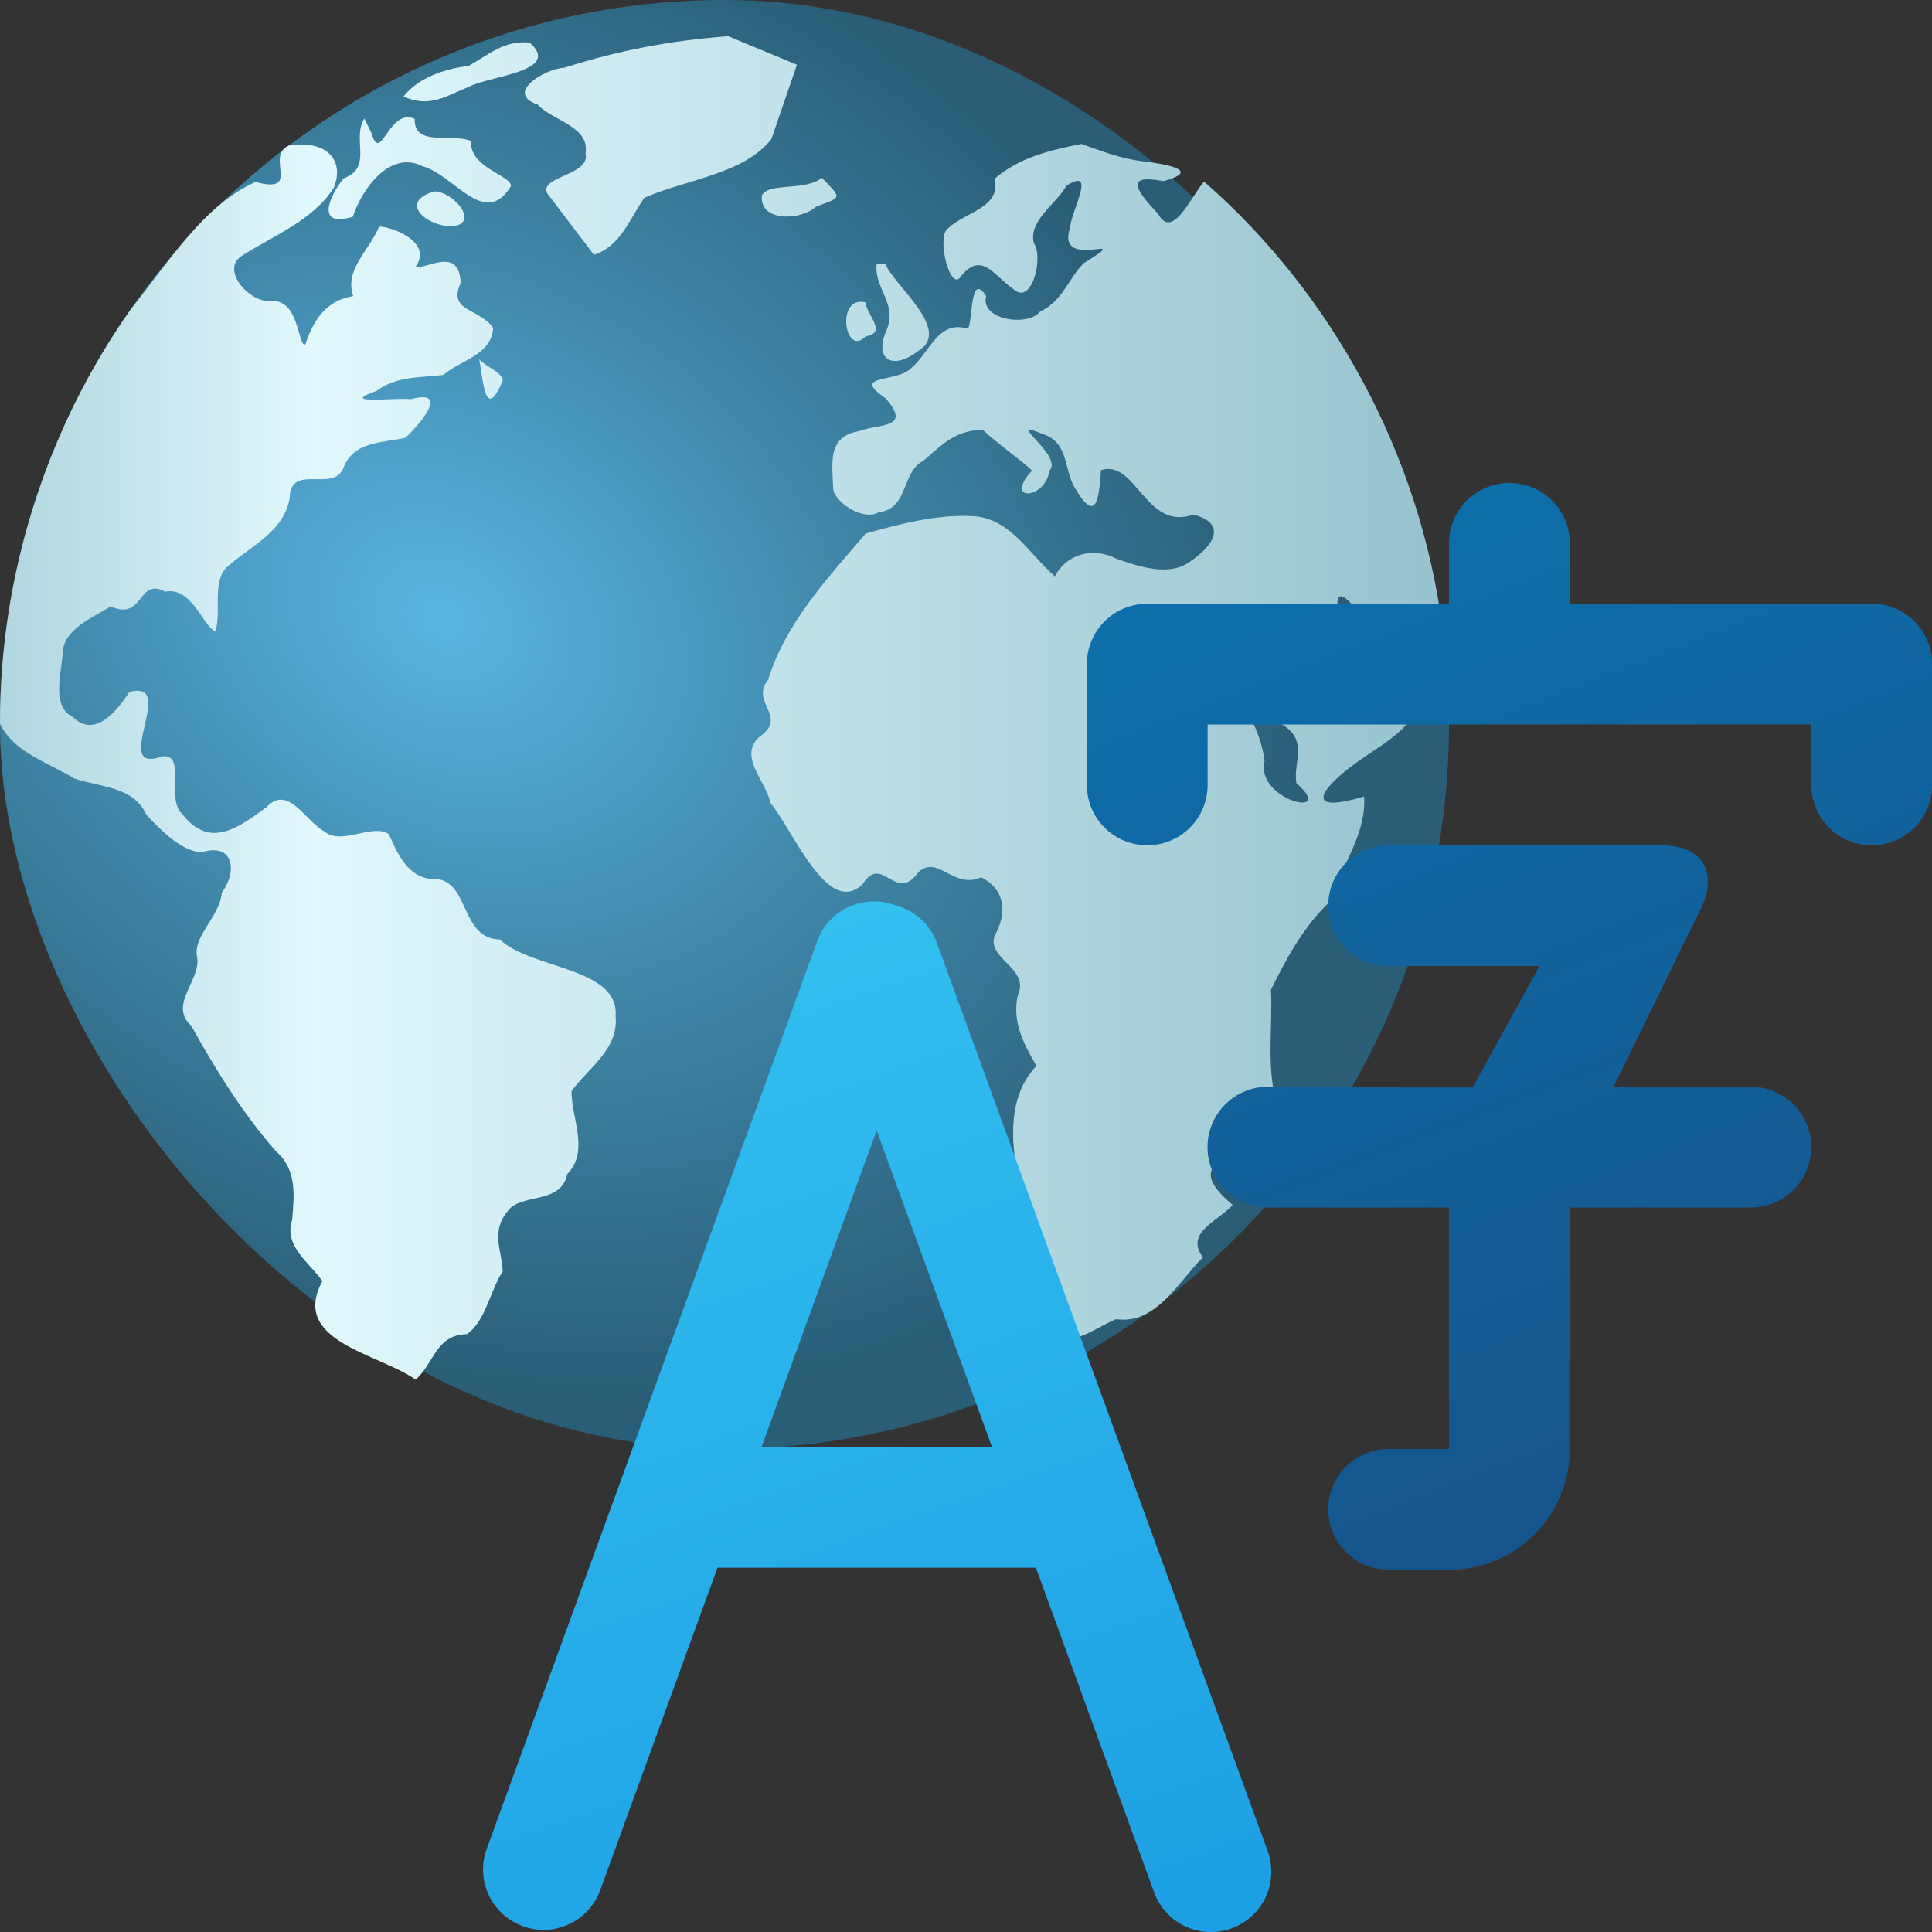 <?xml version="1.0" encoding="UTF-8" standalone="no"?>
<!-- Created with Inkscape (http://www.inkscape.org/) -->

<svg
   width="16"
   height="16"
   viewBox="0 0 16 16"
   version="1.1"
   id="svg2535"
   inkscape:version="1.3.2 (091e20ef0f, 2023-11-25, custom)"
   sodipodi:docname="preferences-desktop-locale.svg"
   xmlns:inkscape="http://www.inkscape.org/namespaces/inkscape"
   xmlns:sodipodi="http://sodipodi.sourceforge.net/DTD/sodipodi-0.dtd"
   xmlns:xlink="http://www.w3.org/1999/xlink"
   xmlns="http://www.w3.org/2000/svg"
   xmlns:svg="http://www.w3.org/2000/svg">
  <rect x="0" y="0" width="16" height="16" fill="#333333" stroke="none"/>
  <sodipodi:namedview
     id="namedview2537"
     pagecolor="#ffffff"
     bordercolor="#000000"
     borderopacity="0.25"
     inkscape:showpageshadow="2"
     inkscape:pageopacity="0.0"
     inkscape:pagecheckerboard="0"
     inkscape:deskcolor="#d1d1d1"
     inkscape:document-units="px"
     showgrid="false"
     inkscape:zoom="51.25"
     inkscape:cx="7.9902439"
     inkscape:cy="8"
     inkscape:window-width="1920"
     inkscape:window-height="1017"
     inkscape:window-x="0"
     inkscape:window-y="0"
     inkscape:window-maximized="1"
     inkscape:current-layer="svg2535" />
  <defs
     id="defs2532">
    <radialGradient
       id="radialGradient875"
       cx="20.107"
       cy="28.705"
       r="28"
       gradientTransform="matrix(0.237,0.134,-0.105,0.187,1.926,-2.939)"
       gradientUnits="userSpaceOnUse">
      <stop
         stop-color="#5ab5e2"
         offset="0"
         id="stop2" />
      <stop
         stop-color="#4189ac"
         offset=".459"
         id="stop4" />
      <stop
         stop-color="#295e76"
         offset="1"
         id="stop6" />
    </radialGradient>
    <linearGradient
       id="linearGradient883"
       x1="4"
       x2="59.861"
       y1="31.36"
       y2="31.36"
       gradientTransform="matrix(0.214,0,0,0.214,-0.857,-0.857)"
       gradientUnits="userSpaceOnUse">
      <stop
         stop-color="#b0d6df"
         offset="0"
         id="stop9" />
      <stop
         stop-color="#e1f8fc"
         offset=".217"
         id="stop11" />
      <stop
         stop-color="#96c3ce"
         offset="1"
         id="stop13" />
    </linearGradient>
    <linearGradient
       inkscape:collect="always"
       xlink:href="#linearGradient3605"
       id="linearGradient1697"
       x1="12.5"
       y1="4"
       x2="16"
       y2="13"
       gradientUnits="userSpaceOnUse"
       gradientTransform="translate(2.4752542e-4)" />
    <linearGradient
       inkscape:collect="always"
       id="linearGradient3605">
      <stop
         style="stop-color:#0d6eaa;stop-opacity:1;"
         offset="0"
         id="stop3601" />
      <stop
         style="stop-color:#185086;stop-opacity:1"
         offset="1"
         id="stop3603" />
    </linearGradient>
    <linearGradient
       inkscape:collect="always"
       xlink:href="#linearGradient1014"
       id="linearGradient1705"
       x1="7.211"
       y1="7.482"
       x2="10.197"
       y2="15.986"
       gradientUnits="userSpaceOnUse"
       gradientTransform="translate(2.4752542e-4,-0.017)" />
    <linearGradient
       inkscape:collect="always"
       id="linearGradient1014">
      <stop
         style="stop-color:#33bff0;stop-opacity:1"
         offset="0"
         id="stop1010" />
      <stop
         style="stop-color:#1c9fe3;stop-opacity:1"
         offset="1"
         id="stop1012" />
    </linearGradient>
  </defs>
  <rect
     x="0"
     y="0"
     width="12"
     height="12"
     rx="6"
     ry="6"
     fill="url(#radialGradient875)"
     id="rect30"
     style="fill:url(#radialGradient875);stroke-width:0.214" />
  <path
     d="M 6.031,0.3 C 5.568,0.333 5.116,0.418 4.674,0.561 4.517,0.567 4.175,0.77 4.451,0.865 4.579,1.002 4.886,1.046 4.849,1.27 4.898,1.468 4.39,1.459 4.559,1.637 4.679,1.795 4.799,1.953 4.919,2.11 5.14,2.039 5.213,1.813 5.336,1.638 5.678,1.487 6.162,1.442 6.388,1.152 6.458,0.947 6.529,0.741 6.6,0.536 6.41,0.457 6.221,0.379 6.031,0.3 Z M 4.386,0.353 C 4.174,0.33 4.038,0.46 3.88,0.546 3.685,0.569 3.465,0.642 3.342,0.799 3.561,0.898 3.698,0.792 3.887,0.717 4.062,0.627 4.658,0.59 4.386,0.353 Z M 3.018,0.982 C 2.909,1.148 3.094,1.389 2.845,1.477 2.722,1.632 2.614,1.888 2.922,1.795 2.997,1.564 3.231,1.241 3.497,1.376 3.765,1.448 4.013,1.898 4.232,1.541 4.232,1.449 3.891,1.394 3.899,1.167 3.748,1.102 3.424,1.22 3.435,0.984 3.217,0.887 3.154,1.371 3.076,1.101 3.057,1.061 3.037,1.022 3.018,0.982 Z M 8.955,1.192 C 8.696,1.244 8.441,1.303 8.236,1.481 8.296,1.718 7.99,1.758 7.854,1.889 c -0.099,0.056 0.002,0.486 0.088,0.419 0.184,-0.243 0.279,-0.033 0.45,0.086 0.154,0.143 0.252,-0.265 0.17,-0.38 -0.048,-0.186 0.185,-0.323 0.269,-0.475 0.257,-0.165 0.04,0.21 0.032,0.341 -0.13,0.387 0.575,0.012 0.11,0.301 C 8.849,2.306 8.803,2.49 8.612,2.582 8.509,2.708 8.114,2.649 8.167,2.452 8.023,2.226 8.059,2.724 8.01,2.721 7.771,2.65 7.7,2.916 7.551,3.044 7.436,3.175 7.032,3.094 7.334,3.298 7.554,3.552 7.29,3.505 7.108,3.572 6.85,3.617 6.893,3.841 6.9,4.043 6.904,4.155 7.151,4.32 7.276,4.242 7.526,4.216 7.463,3.909 7.647,3.816 7.801,3.684 7.908,3.563 8.139,3.56 8.245,3.661 8.46,3.814 8.547,3.897 c -0.241,0.262 0.11,0.241 0.144,0.002 0.119,-0.131 -0.391,-0.441 -0.055,-0.305 0.222,0.073 0.171,0.301 0.27,0.454 C 9.082,4.345 9.101,4.123 9.118,3.893 9.41,3.802 9.489,4.402 9.883,4.261 10.178,4.339 10.038,4.53 9.852,4.653 9.682,4.777 9.428,4.692 9.241,4.625 9.056,4.53 8.834,4.584 8.736,4.773 8.52,4.586 8.367,4.29 8.054,4.274 7.757,4.259 7.457,4.338 7.17,4.418 6.852,4.791 6.509,5.154 6.361,5.631 c -0.154,0.189 0.175,0.302 -0.075,0.474 -0.174,0.163 0.059,0.363 0.095,0.546 0.187,0.222 0.475,0.953 0.764,0.67 0.163,-0.257 0.271,0.169 0.462,-0.099 0.161,-0.147 0.292,0.148 0.518,0.043 0.201,0.1 0.218,0.297 0.112,0.485 -0.068,0.191 0.296,0.269 0.192,0.492 -0.049,0.218 0.047,0.403 0.155,0.585 -0.241,0.251 -0.212,0.623 -0.152,0.938 0.118,0.431 0.286,0.864 0.269,1.318 0.211,0.055 0.366,-0.084 0.541,-0.158 0.333,0.047 0.514,-0.308 0.72,-0.512 C 9.809,10.204 10.091,10.114 10.208,9.979 10.033,9.828 9.917,9.681 10.188,9.564 10.313,9.437 10.547,9.365 10.588,9.188 10.48,8.868 10.541,8.528 10.526,8.196 10.658,7.929 10.799,7.668 11.019,7.462 11.107,7.172 11.318,6.907 11.297,6.596 10.784,6.749 10.939,6.53 11.223,6.323 11.421,6.178 11.701,6.043 11.761,5.796 11.804,5.553 11.614,5.174 11.449,5.532 11.368,5.418 11.085,5.313 11.089,5.134 11.028,4.773 11.186,4.989 11.327,5.16 11.654,4.917 12.081,5.829 11.943,5.179 11.756,3.77 11.042,2.439 9.972,1.504 9.874,1.608 9.711,1.997 9.592,1.772 9.425,1.594 9.293,1.434 9.635,1.5 9.969,1.409 9.636,1.356 9.46,1.335 9.284,1.315 9.121,1.25 8.955,1.192 Z m -6.554,0.009 C 2.18,1.286 2.512,1.611 2.115,1.507 1.679,1.704 1.389,2.183 1.087,2.556 0.381,3.554 -0.003,4.773 1.6805777e-5,5.995 0.116,6.234 0.401,6.315 0.615,6.447 0.831,6.521 1.105,6.51 1.213,6.749 1.333,6.876 1.495,7.045 1.668,7.059 1.933,6.974 1.97,7.214 1.837,7.392 1.822,7.587 1.605,7.744 1.63,7.915 1.678,8.107 1.388,8.319 1.583,8.494 c 0.205,0.367 0.425,0.724 0.703,1.041 0.173,0.151 0.152,0.36 0.133,0.568 -0.069,0.22 0.139,0.347 0.251,0.507 -0.272,0.499 0.465,0.598 0.773,0.816 0.155,-0.142 0.167,-0.371 0.424,-0.377 0.156,-0.109 0.189,-0.356 0.296,-0.52 -0.003,-0.174 -0.115,-0.337 0.066,-0.527 C 4.366,9.887 4.647,9.963 4.698,9.723 4.883,9.532 4.733,9.268 4.733,9.036 4.877,8.839 5.125,8.688 5.098,8.415 5.129,8.009 4.397,8.027 4.14,7.781 3.823,7.772 3.887,7.34 3.64,7.283 3.395,7.295 3.306,7.103 3.22,6.908 3.085,6.816 2.831,7.003 2.69,6.888 2.53,6.804 2.386,6.49 2.206,6.686 1.97,6.858 1.737,7.032 1.512,6.745 1.366,6.613 1.549,6.241 1.343,6.264 0.903,6.423 1.483,5.624 1.071,5.73 0.973,5.883 0.786,6.12 0.604,5.938 0.421,5.852 0.511,5.573 0.519,5.405 0.527,5.209 0.775,5.111 0.917,5.022 1.194,5.146 1.137,4.777 1.368,4.9 1.592,4.853 1.694,5.212 1.785,5.226 1.838,5.048 1.742,4.79 1.906,4.673 2.098,4.511 2.351,4.396 2.399,4.125 2.403,3.834 2.755,4.079 2.842,3.881 2.923,3.655 3.158,3.669 3.357,3.626 3.465,3.526 3.738,3.215 3.401,3.306 3.278,3.29 2.784,3.355 3.119,3.237 3.285,3.112 3.485,3.129 3.671,3.105 3.817,2.981 4.073,2.939 4.084,2.714 3.963,2.549 3.706,2.58 3.815,2.344 3.804,2.034 3.531,2.233 3.442,2.209 3.587,2.007 3.253,1.879 3.14,1.876 3.064,2.067 2.849,2.232 2.925,2.452 2.701,2.488 2.596,2.65 2.529,2.852 2.462,2.875 2.484,2.456 2.227,2.495 2.045,2.49 1.821,2.22 2.012,2.113 2.274,1.947 2.6,1.818 2.765,1.553 2.86,1.316 2.685,1.17 2.451,1.204 l -0.033,-0.002 z M 6.807,1.473 C 6.663,1.586 6.371,1.508 6.31,1.617 6.284,1.835 6.623,1.832 6.759,1.711 6.98,1.629 6.97,1.644 6.807,1.473 Z M 3.597,1.585 C 3.29,1.676 3.541,1.877 3.741,1.874 3.981,1.855 3.758,1.587 3.597,1.585 Z M 7.26,2.189 C 7.238,2.385 7.426,2.507 7.348,2.72 7.226,2.988 7.399,3.069 7.608,2.904 7.887,2.733 7.399,2.359 7.334,2.189 H 7.26 Z M 7.168,2.504 C 6.917,2.442 6.996,2.967 7.169,2.786 7.354,2.754 7.176,2.611 7.168,2.504 Z M 3.969,2.976 C 4.005,3.175 4.019,3.491 4.164,3.152 4.164,3.086 4.02,3.035 3.969,2.976 Z m 6.053,2.046 c 0.295,0.257 0.414,0.629 0.58,0.97 0.247,0.13 0.101,0.328 0.135,0.495 0.344,0.301 -0.348,0.141 -0.264,-0.188 C 10.417,5.918 10.171,5.663 9.971,5.387 9.955,5.241 9.799,5.074 10.022,5.022 Z"
     fill="url(#linearGradient883)"
     id="path32"
     style="fill:url(#linearGradient883);stroke-width:0.214" />
  <path
     id="rect294"
     style="fill:url(#linearGradient1697);fill-opacity:1;stroke-width:2.646;stroke-linecap:round;stroke-linejoin:round"
     d="m 12.475,4 c -0.265,0.013 -0.475,0.232 -0.475,0.5 v 0.5 H 9.526 c -0.009,-4.304e-4 -0.017,0 -0.025,0 -0.277,0 -0.5,0.223 -0.5,0.5 v 1 c 0,0.277 0.223,0.5 0.5,0.5 0.277,0 0.5,-0.223 0.5,-0.5 v -0.5 h 5 v 0.5 c 0,0.277 0.223,0.5 0.5,0.5 0.277,0 0.5,-0.223 0.5,-0.5 v -1 c 0,-0.268 -0.21,-0.487 -0.475,-0.5 -0.009,-4.304e-4 -0.017,0 -0.025,0 h -2.5 v -0.5 c 0,-0.277 -0.223,-0.5 -0.5,-0.5 -0.009,0 -0.017,-4.304e-4 -0.025,0 z m -0.975,3 c -0.276,0 -0.5,0.224 -0.5,0.5 0,0.276 0.224,0.5 0.5,0.5 h 1.25 l -0.551,1 h -1.674 -0.025 c -0.276,0 -0.5,0.224 -0.5,0.5 0,0.276 0.224,0.5 0.5,0.5 h 1.5 V 12 h -0.475 c -0.009,-2.15e-4 -0.017,-2.15e-4 -0.025,0 -0.276,0 -0.5,0.224 -0.5,0.5 0,0.276 0.224,0.5 0.5,0.5 h 0.5 c 0.554,0 1,-0.446 1,-1 v -2 h 1.5 c 0.276,0 0.5,-0.224 0.5,-0.5 0,-0.276 -0.224,-0.5 -0.5,-0.5 h -1.137 l 0.713,-1.455 c 0.136,-0.252 0.088,-0.545 -0.326,-0.545 h -2.225 c -0.009,-2.149e-4 -0.017,-2.149e-4 -0.025,0 z"
     sodipodi:nodetypes="ssccsssssccsssssscsssscsscccsssccccsssscsssccscc" />
  <path
     id="rect855"
     style="fill:url(#linearGradient1705);fill-opacity:1;stroke-linecap:round;stroke-linejoin:round"
     d="M 7.211,7.466 C 7.017,7.475 6.839,7.599 6.768,7.794 L 4.031,15.311 c -0.095,0.26 0.039,0.546 0.299,0.641 0.26,0.095 0.546,-0.039 0.641,-0.299 l 0.971,-2.67 h 2.637 l 0.979,2.688 c 0.095,0.26 0.38,0.394 0.641,0.299 0.26,-0.095 0.394,-0.38 0.299,-0.641 L 7.76,7.811 c -0.058,-0.159 -0.188,-0.272 -0.34,-0.312 -0.003,-8.495e-4 -0.007,-0.001 -0.01,-0.002 l -0.002,-0.002 C 7.343,7.471 7.276,7.462 7.211,7.466 Z M 7.26,9.362 8.215,11.983 H 6.307 Z" />
</svg>
